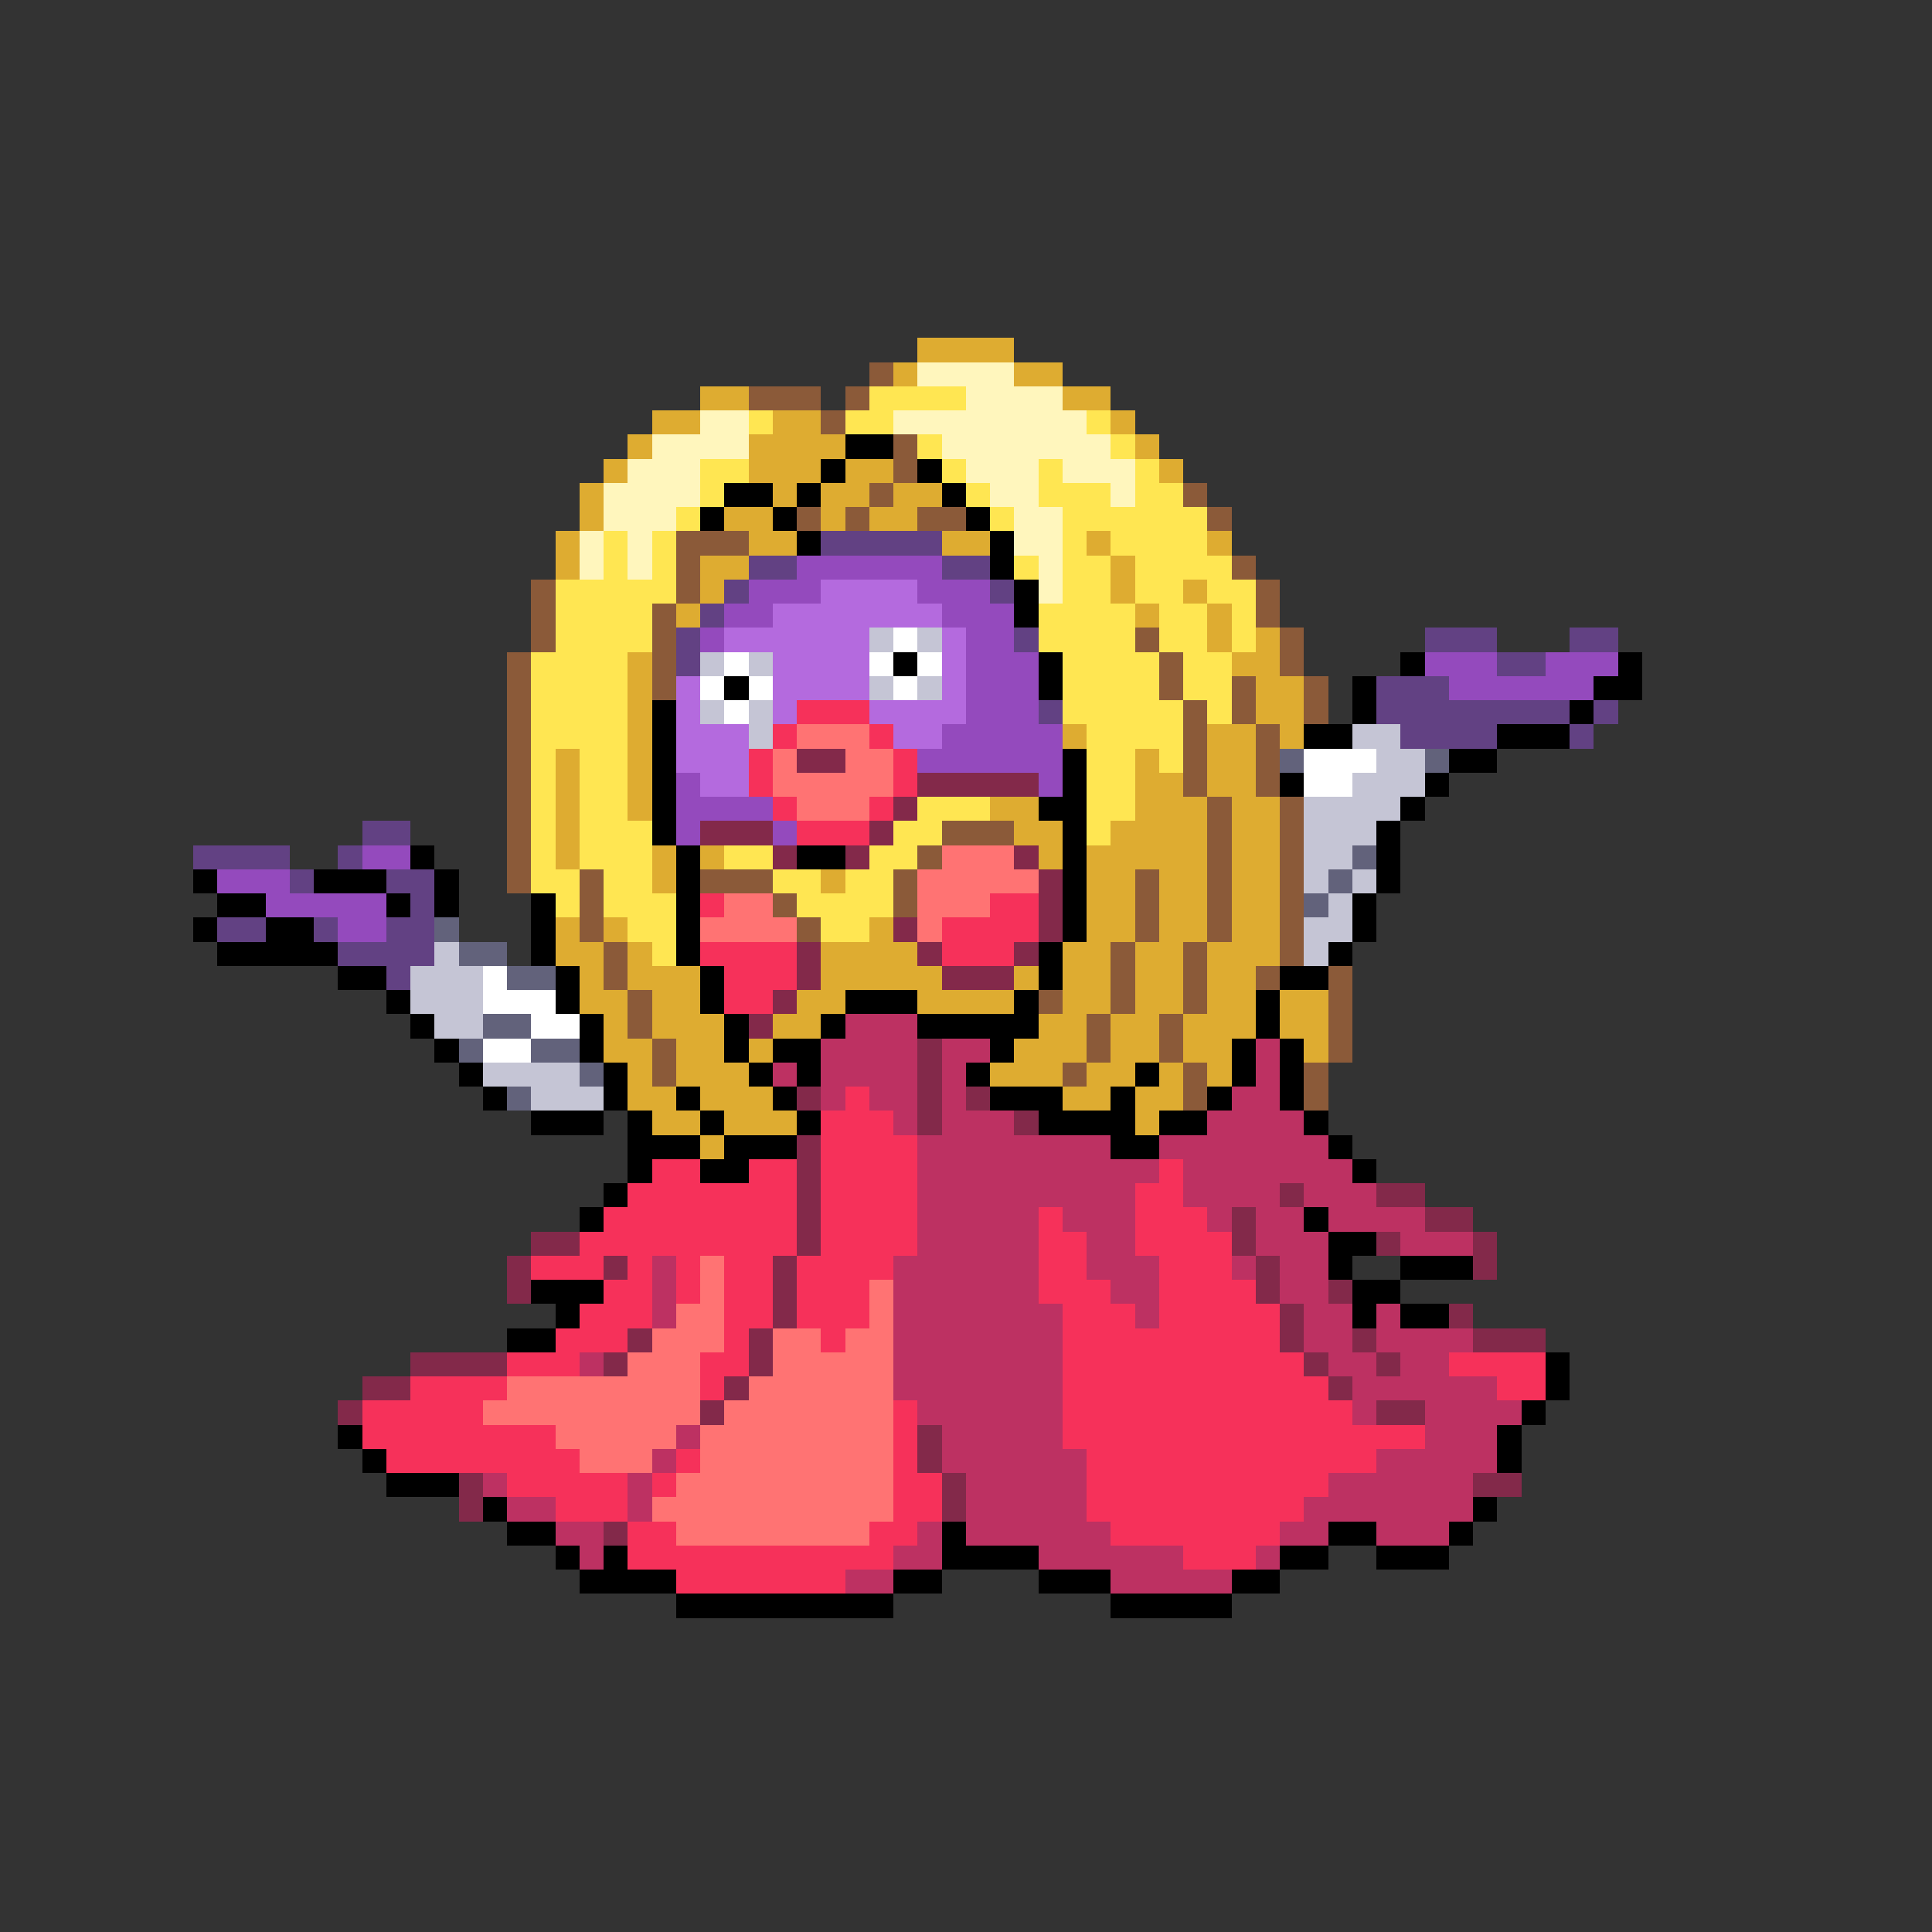 <svg xmlns="http://www.w3.org/2000/svg" viewBox="0 -0.5 80 80" shape-rendering="crispEdges">
<rect x="0" y="-0.5" width="80" height="80" fill="#333333" stroke="none"/>
<path stroke="#deac31" d="M38 14h4M37 15h1M42 15h2M29 16h2M44 16h2M27 17h2M32 17h2M46 17h1M26 18h1M31 18h4M47 18h1M25 19h1M31 19h3M35 19h2M48 19h1M24 20h1M32 20h1M34 20h2M37 20h2M24 21h1M30 21h2M34 21h1M36 21h2M23 22h1M31 22h2M39 22h2M45 22h1M50 22h1M23 23h1M29 23h2M46 23h1M29 24h1M46 24h1M49 24h1M28 25h1M47 25h1M50 25h1M50 26h1M52 26h1M26 27h1M51 27h2M26 28h1M52 28h2M26 29h1M52 29h2M26 30h1M44 30h1M50 30h2M53 30h1M23 31h1M26 31h1M47 31h1M50 31h2M23 32h1M26 32h1M47 32h2M50 32h2M23 33h1M26 33h1M41 33h2M47 33h3M51 33h2M23 34h1M42 34h2M46 34h4M51 34h2M23 35h1M27 35h1M29 35h1M43 35h1M45 35h5M51 35h2M27 36h1M34 36h1M45 36h2M48 36h2M51 36h2M45 37h2M48 37h2M51 37h2M23 38h1M25 38h1M36 38h1M45 38h2M48 38h2M51 38h2M23 39h2M26 39h1M34 39h4M44 39h2M47 39h2M50 39h3M24 40h1M26 40h3M34 40h5M42 40h1M44 40h2M47 40h2M50 40h2M24 41h2M27 41h2M33 41h2M38 41h4M44 41h2M47 41h2M50 41h2M53 41h2M25 42h1M27 42h3M32 42h2M43 42h2M46 42h2M49 42h3M53 42h2M25 43h2M28 43h2M31 43h1M42 43h3M46 43h2M49 43h2M54 43h1M26 44h1M28 44h3M41 44h3M45 44h2M48 44h1M50 44h1M26 45h2M29 45h3M44 45h2M47 45h2M27 46h2M30 46h3M47 46h1M29 47h1" />
<path stroke="#8b5a39" d="M36 15h1M31 16h3M35 16h1M34 17h1M37 18h1M37 19h1M36 20h1M49 20h1M33 21h1M35 21h1M38 21h2M50 21h1M28 22h3M28 23h1M51 23h1M22 24h1M28 24h1M52 24h1M22 25h1M27 25h1M52 25h1M22 26h1M27 26h1M47 26h1M53 26h1M21 27h1M27 27h1M48 27h1M53 27h1M21 28h1M27 28h1M48 28h1M51 28h1M54 28h1M21 29h1M49 29h1M51 29h1M54 29h1M21 30h1M49 30h1M52 30h1M21 31h1M49 31h1M52 31h1M21 32h1M49 32h1M52 32h1M21 33h1M50 33h1M53 33h1M21 34h1M39 34h3M50 34h1M53 34h1M21 35h1M38 35h1M50 35h1M53 35h1M21 36h1M24 36h1M29 36h3M37 36h1M47 36h1M50 36h1M53 36h1M24 37h1M32 37h1M37 37h1M47 37h1M50 37h1M53 37h1M24 38h1M33 38h1M47 38h1M50 38h1M53 38h1M25 39h1M46 39h1M49 39h1M53 39h1M25 40h1M46 40h1M49 40h1M52 40h1M55 40h1M26 41h1M43 41h1M46 41h1M49 41h1M55 41h1M26 42h1M45 42h1M48 42h1M55 42h1M27 43h1M45 43h1M48 43h1M55 43h1M27 44h1M44 44h1M49 44h1M54 44h1M49 45h1M54 45h1" />
<path stroke="#fff6bd" d="M38 15h4M40 16h4M29 17h2M37 17h8M27 18h4M39 18h7M26 19h3M40 19h3M44 19h3M25 20h4M41 20h2M46 20h1M25 21h3M42 21h2M24 22h1M26 22h1M42 22h2M24 23h1M26 23h1M43 23h1M43 24h1" />
<path stroke="#ffe652" d="M36 16h4M31 17h1M35 17h2M45 17h1M38 18h1M46 18h1M29 19h2M39 19h1M43 19h1M47 19h1M29 20h1M40 20h1M43 20h3M47 20h2M28 21h1M41 21h1M44 21h6M25 22h1M27 22h1M44 22h1M46 22h4M25 23h1M27 23h1M42 23h1M44 23h2M47 23h4M23 24h5M44 24h2M47 24h2M50 24h2M23 25h4M43 25h4M48 25h2M51 25h1M23 26h4M43 26h4M48 26h2M51 26h1M22 27h4M44 27h4M49 27h2M22 28h4M44 28h4M49 28h2M22 29h4M44 29h5M50 29h1M22 30h4M45 30h4M22 31h1M24 31h2M45 31h2M48 31h1M22 32h1M24 32h2M45 32h2M22 33h1M24 33h2M38 33h3M45 33h2M22 34h1M24 34h3M37 34h2M45 34h1M22 35h1M24 35h3M30 35h2M36 35h2M22 36h2M25 36h2M32 36h2M35 36h2M23 37h1M25 37h3M33 37h4M26 38h2M34 38h2M27 39h1" />
<path stroke="#000000" d="M35 18h2M34 19h1M38 19h1M30 20h2M33 20h1M39 20h1M29 21h1M32 21h1M40 21h1M33 22h1M41 22h1M41 23h1M42 24h1M42 25h1M37 27h1M43 27h1M58 27h1M67 27h1M30 28h1M43 28h1M56 28h1M66 28h2M27 29h1M56 29h1M65 29h1M27 30h1M54 30h2M62 30h3M27 31h1M44 31h1M60 31h2M27 32h1M44 32h1M53 32h1M59 32h1M27 33h1M43 33h2M58 33h1M27 34h1M44 34h1M57 34h1M17 35h1M28 35h1M33 35h2M44 35h1M57 35h1M8 36h1M13 36h3M18 36h1M28 36h1M44 36h1M57 36h1M9 37h2M16 37h1M18 37h1M22 37h1M28 37h1M44 37h1M56 37h1M8 38h1M11 38h2M22 38h1M28 38h1M44 38h1M56 38h1M9 39h5M22 39h1M28 39h1M43 39h1M55 39h1M14 40h2M23 40h1M29 40h1M43 40h1M53 40h2M16 41h1M23 41h1M29 41h1M35 41h3M42 41h1M52 41h1M17 42h1M24 42h1M30 42h1M34 42h1M38 42h5M52 42h1M18 43h1M24 43h1M30 43h1M32 43h2M41 43h1M51 43h1M53 43h1M19 44h1M25 44h1M31 44h1M33 44h1M40 44h1M47 44h1M51 44h1M53 44h1M20 45h1M25 45h1M28 45h1M32 45h1M41 45h3M46 45h1M50 45h1M53 45h1M22 46h3M26 46h1M29 46h1M33 46h1M43 46h4M48 46h2M54 46h1M26 47h3M30 47h3M46 47h2M55 47h1M26 48h1M29 48h2M56 48h1M25 49h1M24 50h1M54 50h1M55 51h2M55 52h1M58 52h3M22 53h3M56 53h2M23 54h1M56 54h1M58 54h2M21 55h2M64 56h1M64 57h1M63 58h1M14 59h1M62 59h1M15 60h1M62 60h1M16 61h3M20 62h1M61 62h1M21 63h2M39 63h1M55 63h2M60 63h1M23 64h1M25 64h1M39 64h4M53 64h2M57 64h3M24 65h4M37 65h2M43 65h3M51 65h2M28 66h9M46 66h5" />
<path stroke="#624183" d="M34 22h5M31 23h2M39 23h2M30 24h1M41 24h1M29 25h1M28 26h1M42 26h1M59 26h3M65 26h2M28 27h1M62 27h2M57 28h3M43 29h1M57 29h8M66 29h1M58 30h4M65 30h1M15 34h2M8 35h4M14 35h1M12 36h1M16 36h2M17 37h1M9 38h2M13 38h1M16 38h2M14 39h4M16 40h1" />
<path stroke="#944abd" d="M33 23h6M31 24h3M38 24h3M30 25h2M39 25h3M29 26h1M40 26h2M40 27h3M59 27h3M64 27h3M40 28h3M60 28h6M40 29h3M39 30h5M38 31h6M28 32h1M43 32h1M28 33h4M28 34h1M32 34h1M15 35h2M9 36h3M11 37h5M14 38h2" />
<path stroke="#b46ade" d="M34 24h4M32 25h7M30 26h6M39 26h1M32 27h4M39 27h1M28 28h1M32 28h4M39 28h1M28 29h1M32 29h1M36 29h4M28 30h3M37 30h2M28 31h3M29 32h2" />
<path stroke="#c5c5d5" d="M36 26h1M38 26h1M29 27h1M31 27h1M36 28h1M38 28h1M29 29h1M31 29h1M31 30h1M56 30h2M57 31h2M56 32h3M54 33h4M54 34h3M54 35h2M54 36h1M56 36h1M55 37h1M54 38h2M18 39h1M54 39h1M17 40h3M17 41h3M18 42h2M20 44h4M22 45h3" />
<path stroke="#ffffff" d="M37 26h1M30 27h1M36 27h1M38 27h1M29 28h1M31 28h1M37 28h1M30 29h1M54 31h3M54 32h2M20 40h1M20 41h3M22 42h2M20 43h2" />
<path stroke="#f6315a" d="M33 29h3M32 30h1M36 30h1M31 31h1M37 31h1M31 32h1M37 32h1M32 33h1M36 33h1M33 34h3M29 37h1M41 37h2M39 38h4M29 39h4M39 39h3M30 40h3M30 41h2M35 45h1M34 46h3M34 47h4M27 48h2M31 48h2M34 48h4M48 48h1M26 49h7M34 49h4M47 49h2M25 50h8M34 50h4M43 50h1M47 50h3M24 51h9M34 51h4M43 51h2M47 51h4M22 52h3M26 52h1M28 52h1M30 52h2M33 52h4M43 52h2M48 52h3M25 53h2M28 53h1M30 53h2M33 53h3M43 53h3M48 53h4M24 54h3M30 54h2M33 54h3M44 54h3M48 54h5M23 55h3M30 55h1M34 55h1M44 55h9M21 56h3M29 56h2M44 56h10M60 56h4M17 57h4M29 57h1M44 57h11M62 57h2M15 58h5M37 58h1M44 58h12M15 59h8M37 59h1M44 59h15M16 60h8M28 60h1M37 60h1M45 60h12M21 61h5M27 61h1M37 61h2M45 61h10M23 62h3M37 62h2M45 62h9M26 63h2M36 63h2M46 63h7M26 64h11M49 64h3M28 65h7" />
<path stroke="#ff7373" d="M33 30h3M32 31h1M35 31h2M32 32h5M33 33h3M39 35h3M38 36h5M30 37h2M38 37h3M29 38h4M38 38h1M29 52h1M29 53h1M36 53h1M28 54h2M36 54h1M27 55h3M32 55h2M35 55h2M26 56h3M32 56h5M21 57h8M31 57h6M20 58h9M30 58h7M23 59h5M29 59h8M24 60h3M29 60h8M28 61h9M27 62h10M28 63h8" />
<path stroke="#83294a" d="M33 31h2M38 32h5M37 33h1M29 34h3M36 34h1M32 35h1M35 35h1M42 35h1M43 36h1M43 37h1M37 38h1M43 38h1M33 39h1M38 39h1M42 39h1M33 40h1M39 40h3M32 41h1M31 42h1M38 43h1M38 44h1M33 45h1M38 45h1M40 45h1M38 46h1M42 46h1M33 47h1M33 48h1M33 49h1M53 49h1M57 49h2M33 50h1M51 50h1M59 50h2M22 51h2M33 51h1M51 51h1M57 51h1M61 51h1M21 52h1M25 52h1M32 52h1M52 52h1M61 52h1M21 53h1M32 53h1M52 53h1M55 53h1M32 54h1M53 54h1M60 54h1M26 55h1M31 55h1M53 55h1M56 55h1M61 55h3M17 56h4M25 56h1M31 56h1M54 56h1M57 56h1M15 57h2M30 57h1M55 57h1M14 58h1M29 58h1M57 58h2M38 59h1M38 60h1M19 61h1M39 61h1M61 61h2M19 62h1M39 62h1M25 63h1" />
<path stroke="#62627b" d="M53 31h1M59 31h1M56 35h1M55 36h1M54 37h1M18 38h1M19 39h2M21 40h2M20 42h2M19 43h1M22 43h2M24 44h1M21 45h1" />
<path stroke="#bd3162" d="M35 42h3M34 43h4M39 43h2M52 43h1M32 44h1M34 44h4M39 44h1M52 44h1M34 45h1M36 45h2M39 45h1M51 45h2M37 46h1M39 46h3M50 46h4M38 47h8M48 47h7M38 48h10M49 48h7M38 49h9M49 49h4M54 49h3M38 50h5M44 50h3M50 50h1M52 50h2M55 50h4M38 51h5M45 51h2M52 51h3M58 51h3M27 52h1M37 52h6M45 52h3M51 52h1M53 52h2M27 53h1M37 53h6M46 53h2M53 53h2M27 54h1M37 54h7M47 54h1M54 54h2M57 54h1M37 55h7M54 55h2M57 55h4M24 56h1M37 56h7M55 56h2M58 56h2M37 57h7M56 57h6M38 58h6M56 58h1M59 58h4M28 59h1M39 59h5M59 59h3M27 60h1M39 60h6M57 60h5M20 61h1M26 61h1M40 61h5M55 61h6M21 62h2M26 62h1M40 62h5M54 62h7M23 63h2M38 63h1M40 63h6M53 63h2M57 63h3M24 64h1M37 64h2M43 64h6M52 64h1M35 65h2M46 65h5" />
</svg>